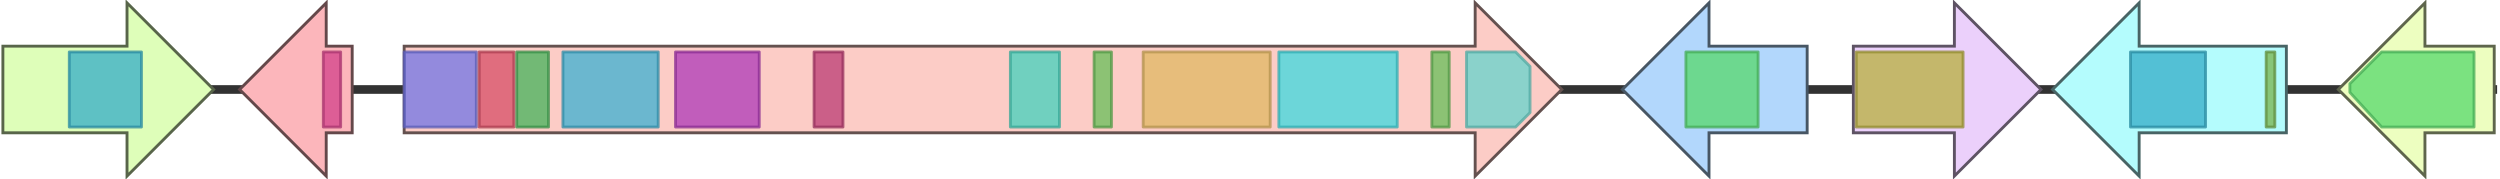 <svg version="1.1" baseProfile="full" xmlns="http://www.w3.org/2000/svg" width="866" height="62">
	<line x1="1" y1="31" x2="865" y2="31" style="stroke:rgb(50,50,50); stroke-width:3 "/>
	<g>
		<title>cheC</title>
		<polygon class="cheC" points="1,16 44,16 44,1 74,31 44,61 44,46 1,46" fill="rgb(222,254,185)" fill-opacity="1.0" stroke="rgb(88,101,74)" stroke-width="1" />
		<g>
			<title>PF04082</title>
			<rect class="PF04082" x="24" y="18" stroke-linejoin="round" width="25" height="26" fill="rgb(51,172,200)" stroke="rgb(40,137,160)" stroke-width="1" opacity="0.75" />
		</g>
	</g>
	<g>
		<title>cheB</title>
		<polygon class="cheB" points="122,16 113,16 113,1 83,31 113,61 113,46 122,46" fill="rgb(252,182,187)" fill-opacity="1.0" stroke="rgb(100,72,74)" stroke-width="1" />
		<g>
			<title>PF08240</title>
			<rect class="PF08240" x="112" y="18" stroke-linejoin="round" width="6" height="26" fill="rgb(211,65,138)" stroke="rgb(168,51,110)" stroke-width="1" opacity="0.75" />
		</g>
	</g>
	<g>
		<title>cheA</title>
		<polygon class="cheA" points="140,16 511,16 511,1 541,31 511,61 511,46 140,46" fill="rgb(252,204,198)" fill-opacity="1.0" stroke="rgb(100,81,79)" stroke-width="1" />
		<g>
			<title>PF00109</title>
			<rect class="PF00109" x="140" y="18" stroke-linejoin="round" width="25" height="26" fill="rgb(112,116,228)" stroke="rgb(89,92,182)" stroke-width="1" opacity="0.75" />
		</g>
		<g>
			<title>PF02801</title>
			<rect class="PF02801" x="166" y="18" stroke-linejoin="round" width="12" height="26" fill="rgb(215,78,102)" stroke="rgb(172,62,81)" stroke-width="1" opacity="0.75" />
		</g>
		<g>
			<title>PF16197</title>
			<rect class="PF16197" x="179" y="18" stroke-linejoin="round" width="11" height="26" fill="rgb(68,179,89)" stroke="rgb(54,143,71)" stroke-width="1" opacity="0.75" />
		</g>
		<g>
			<title>PF00698</title>
			<rect class="PF00698" x="195" y="18" stroke-linejoin="round" width="33" height="26" fill="rgb(59,176,209)" stroke="rgb(47,140,167)" stroke-width="1" opacity="0.75" />
		</g>
		<g>
			<title>PF14765</title>
			<rect class="PF14765" x="234" y="18" stroke-linejoin="round" width="29" height="26" fill="rgb(173,56,182)" stroke="rgb(138,44,145)" stroke-width="1" opacity="0.75" />
		</g>
		<g>
			<title>PF08242</title>
			<rect class="PF08242" x="282" y="18" stroke-linejoin="round" width="10" height="26" fill="rgb(187,59,115)" stroke="rgb(149,47,92)" stroke-width="1" opacity="0.75" />
		</g>
		<g>
			<title>PF08659</title>
			<rect class="PF08659" x="350" y="18" stroke-linejoin="round" width="17" height="26" fill="rgb(66,209,188)" stroke="rgb(52,167,150)" stroke-width="1" opacity="0.75" />
		</g>
		<g>
			<title>PF00550</title>
			<rect class="PF00550" x="379" y="18" stroke-linejoin="round" width="6" height="26" fill="rgb(103,191,88)" stroke="rgb(82,152,70)" stroke-width="1" opacity="0.75" />
		</g>
		<g>
			<title>PF00668</title>
			<rect class="PF00668" x="396" y="18" stroke-linejoin="round" width="44" height="26" fill="rgb(224,184,98)" stroke="rgb(179,147,78)" stroke-width="1" opacity="0.75" />
		</g>
		<g>
			<title>PF00501</title>
			<rect class="PF00501" x="443" y="18" stroke-linejoin="round" width="41" height="26" fill="rgb(60,217,223)" stroke="rgb(48,173,178)" stroke-width="1" opacity="0.75" />
		</g>
		<g>
			<title>PF00550</title>
			<rect class="PF00550" x="496" y="18" stroke-linejoin="round" width="6" height="26" fill="rgb(103,191,88)" stroke="rgb(82,152,70)" stroke-width="1" opacity="0.75" />
		</g>
		<g>
			<title>PF07993</title>
			<polygon class="PF07993" points="508,18 525,18 530,23 530,39 525,44 508,44" stroke-linejoin="round" width="22" height="26" fill="rgb(100,212,204)" stroke="rgb(80,169,163)" stroke-width="1" opacity="0.75" />
		</g>
	</g>
	<g>
		<title>cheD</title>
		<polygon class="cheD" points="626,16 592,16 592,1 562,31 592,61 592,46 626,46" fill="rgb(178,215,252)" fill-opacity="1.0" stroke="rgb(71,86,100)" stroke-width="1" />
		<g>
			<title>PF00067</title>
			<rect class="PF00067" x="584" y="18" stroke-linejoin="round" width="25" height="26" fill="rgb(85,216,107)" stroke="rgb(68,172,85)" stroke-width="1" opacity="0.75" />
		</g>
	</g>
	<g>
		<title>cheE</title>
		<polygon class="cheE" points="642,16 677,16 677,1 707,31 677,61 677,46 642,46" fill="rgb(235,208,251)" fill-opacity="1.0" stroke="rgb(94,83,100)" stroke-width="1" />
		<g>
			<title>PF01494</title>
			<rect class="PF01494" x="643" y="18" stroke-linejoin="round" width="37" height="26" fill="rgb(182,175,59)" stroke="rgb(145,140,47)" stroke-width="1" opacity="0.75" />
		</g>
	</g>
	<g>
		<title>cheF</title>
		<polygon class="cheF" points="792,16 741,16 741,1 711,31 741,61 741,46 792,46" fill="rgb(180,252,253)" fill-opacity="1.0" stroke="rgb(72,100,101)" stroke-width="1" />
		<g>
			<title>PF04082</title>
			<rect class="PF04082" x="738" y="18" stroke-linejoin="round" width="26" height="26" fill="rgb(51,172,200)" stroke="rgb(40,137,160)" stroke-width="1" opacity="0.75" />
		</g>
		<g>
			<title>PF00172</title>
			<rect class="PF00172" x="785" y="18" stroke-linejoin="round" width="3" height="26" fill="rgb(121,178,76)" stroke="rgb(96,142,60)" stroke-width="1" opacity="0.75" />
		</g>
	</g>
	<g>
		<title>cheG</title>
		<polygon class="cheG" points="864,16 840,16 840,1 810,31 840,61 840,46 864,46" fill="rgb(237,254,192)" fill-opacity="1.0" stroke="rgb(94,101,76)" stroke-width="1" />
		<g>
			<title>PF00067</title>
			<polygon class="PF00067" points="814,29 825,18 857,18 857,44 825,44 814,32" stroke-linejoin="round" width="43" height="26" fill="rgb(85,216,107)" stroke="rgb(68,172,85)" stroke-width="1" opacity="0.75" />
		</g>
	</g>
</svg>
